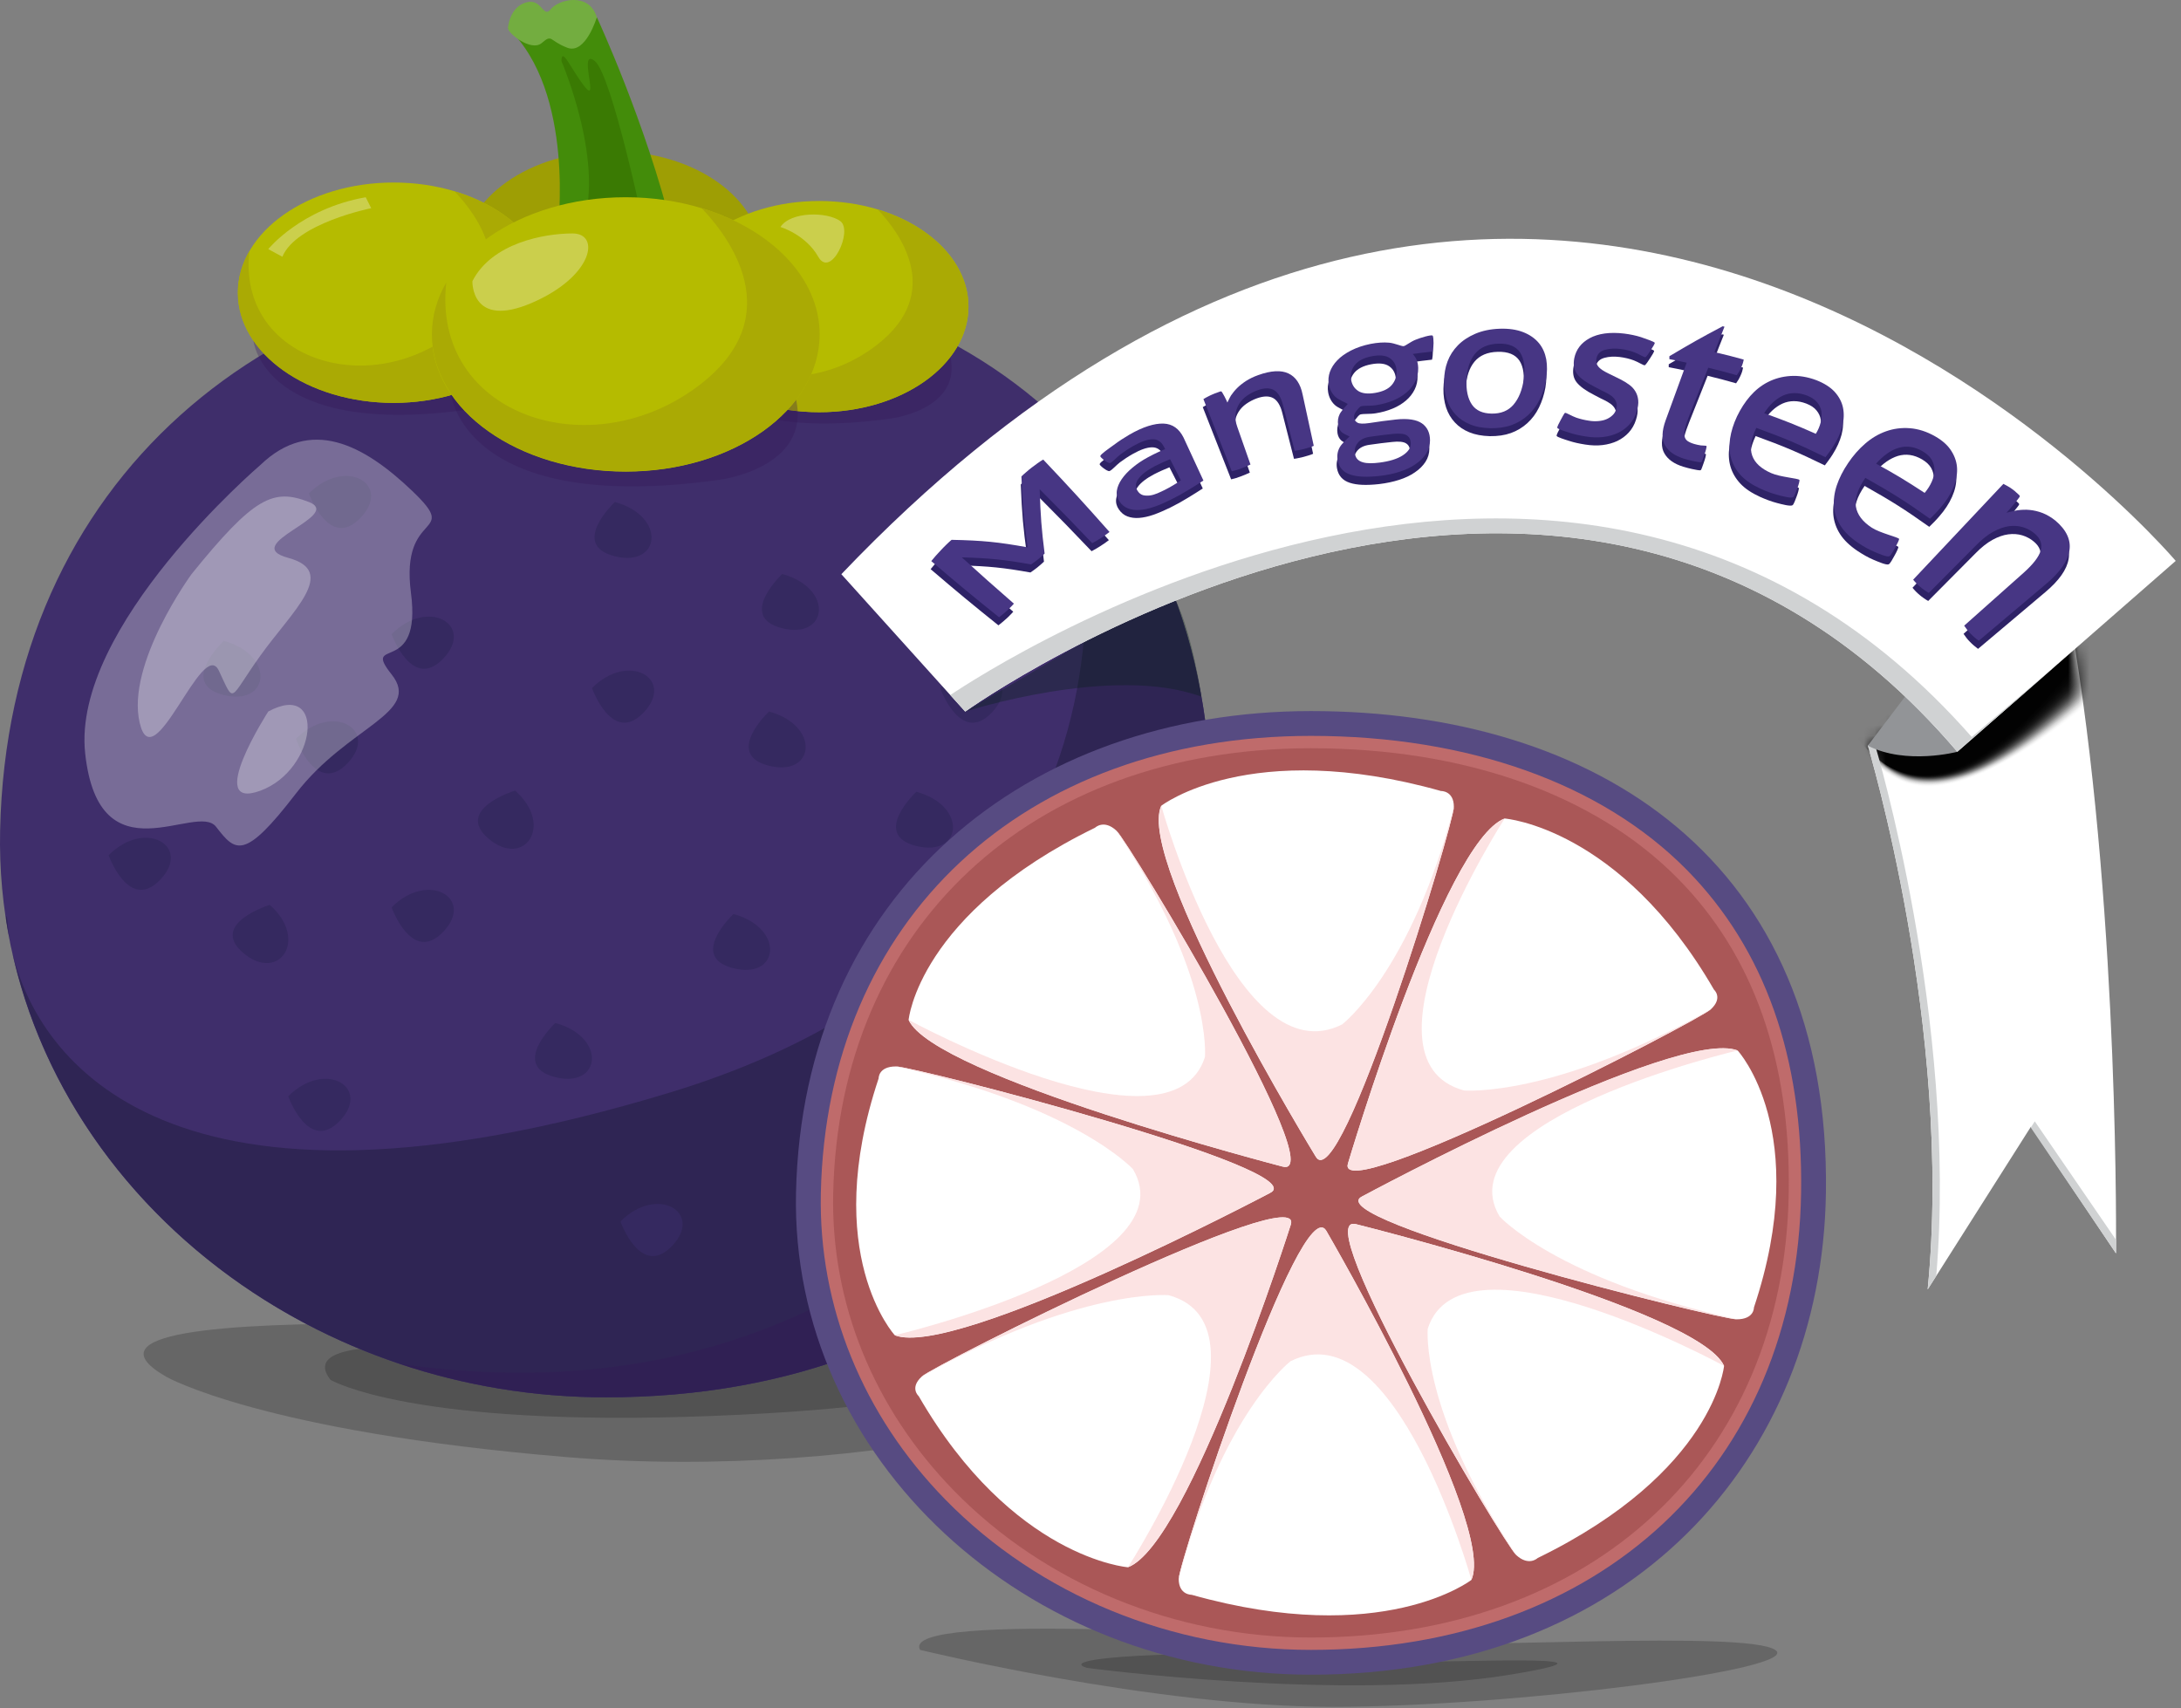 <svg width="203" height="159" viewBox="0 0 203 159" fill="none" xmlns="http://www.w3.org/2000/svg">
<rect x="0" y="0" width="203" height="159" fill="#808080" stroke="none"/>
<path opacity="0.2" d="M79.94 124.09C64.28 124.56 1.1 119.9 15.48 128.16C15.48 128.16 24.39 133.27 52.68 135.63C80.97 137.99 111.62 130.52 107.3 123.84C102.98 117.15 95.6 123.61 79.94 124.09Z" fill="black"/>
<path opacity="0.2" d="M86.05 125.49C79.16 124.1 67.98 128.12 56.97 126.9C45.97 125.68 26.89 123.48 30.76 128.44C30.76 128.44 38.2 132.91 66.37 131.8C94.55 130.69 92.94 126.89 86.05 125.49Z" fill="black"/>
<path d="M56.97 14.07C49.3 14.07 43.08 18.47 43.08 23.9C43.08 29.33 49.3 33.73 56.97 33.73C64.64 33.73 70.86 29.33 70.86 23.9C70.86 18.47 64.64 14.07 56.97 14.07Z" fill="#9E9E04"/>
<path d="M56.39 24.56C25.25 24.56 0.71 44.55 0.01 77.31C-0.61 106.44 25.25 130.07 56.39 130.07C91.42 130.07 112.33 106.45 112.77 77.31C113.31 40.87 87.52 24.56 56.39 24.56Z" fill="#3F2E6B"/>
<path d="M0.56 85.56C0.72 86.59 0.92 87.61 1.14 88.63C0.91 87.64 0.77 86.74 0.71 85.95C0.64 85.16 0.59 85.07 0.56 85.56Z" fill="#2F2554"/>
<path d="M62.38 101.69C15.6 115.93 3.56 98.58 1.17 88.75C6.48 112.38 29.45 130.07 56.39 130.07C91.42 130.07 112.33 106.45 112.77 77.31C113.02 60.71 107.79 48.3 99.1 39.69C99.51 41.03 113.33 86.18 62.38 101.69Z" fill="#2F2554"/>
<path d="M20.83 59.65C20.83 59.65 16.57 63.64 20.83 64.7C25.09 65.76 25.66 60.98 20.83 59.65Z" fill="#352960"/>
<path d="M68.27 85.08C68.27 85.08 64.01 89.07 68.27 90.13C72.53 91.2 73.09 86.41 68.27 85.08Z" fill="#352960"/>
<path d="M51.69 95.22C51.69 95.22 47.43 99.21 51.69 100.27C55.94 101.33 56.51 96.55 51.69 95.22Z" fill="#352960"/>
<path d="M71.58 66.231C71.58 66.231 67.32 70.221 71.58 71.281C75.84 72.341 76.4 67.561 71.58 66.231Z" fill="#352960"/>
<path d="M57.23 46.73C57.23 46.73 52.97 50.721 57.23 51.781C61.49 52.84 62.06 48.06 57.23 46.73Z" fill="#352960"/>
<path d="M87.94 46.73C87.94 46.73 83.68 50.721 87.94 51.781C92.2 52.84 92.77 48.06 87.94 46.73Z" fill="#352960"/>
<path d="M85.29 73.7C85.29 73.7 81.03 77.69 85.29 78.75C89.55 79.81 90.12 75.03 85.29 73.7Z" fill="#352960"/>
<path d="M72.81 53.43C72.81 53.43 68.55 57.42 72.81 58.48C77.07 59.54 77.64 54.76 72.81 53.43Z" fill="#352960"/>
<path d="M27.54 68.77C27.54 68.77 29.44 74.12 32.36 71.03C35.29 67.95 30.97 65.33 27.54 68.77Z" fill="#352960"/>
<path d="M36.45 84.46C36.45 84.46 38.35 89.81 41.27 86.72C44.2 83.64 39.88 81.02 36.45 84.46Z" fill="#352960"/>
<path d="M36.45 59.03C36.45 59.03 38.35 64.38 41.27 61.29C44.2 58.2 39.88 55.58 36.45 59.03Z" fill="#352960"/>
<path d="M55.1 64.05C55.1 64.05 57 69.4 59.92 66.31C62.84 63.23 58.53 60.61 55.1 64.05Z" fill="#352960"/>
<path d="M87.51 64.05C87.51 64.05 89.41 69.4 92.33 66.31C95.25 63.23 90.94 60.61 87.51 64.05Z" fill="#352960"/>
<path d="M57.75 113.7C57.75 113.7 59.65 119.05 62.57 115.96C65.49 112.87 61.18 110.26 57.75 113.7Z" fill="#352960"/>
<path d="M26.83 102.05C26.83 102.05 28.73 107.4 31.65 104.31C34.58 101.22 30.27 98.61 26.83 102.05Z" fill="#352960"/>
<path d="M10.11 79.61C10.11 79.61 12.01 84.96 14.93 81.87C17.86 78.79 13.54 76.17 10.11 79.61Z" fill="#352960"/>
<path d="M28.75 45.93C28.75 45.93 30.65 51.28 33.57 48.19C36.5 45.11 32.19 42.49 28.75 45.93Z" fill="#352960"/>
<path d="M47.94 73.59C47.94 73.59 42.22 75.34 45.5 78.09C48.79 80.85 51.61 76.82 47.94 73.59Z" fill="#352960"/>
<path d="M85.78 93.99C85.78 93.99 80.06 95.74 83.34 98.49C86.63 101.24 89.45 97.22 85.78 93.99Z" fill="#352960"/>
<path d="M25.11 84.231C25.11 84.231 19.39 85.99 22.67 88.731C25.96 91.49 28.77 87.46 25.11 84.231Z" fill="#352960"/>
<path opacity="0.3" d="M37.21 126.96C43.22 128.97 49.68 130.07 56.39 130.07C91.42 130.07 112.33 106.45 112.77 77.31C112.76 77.31 95.43 135.32 37.21 126.96Z" fill="#321756"/>
<path opacity="0.3" d="M38.38 45.71C33.78 41.31 28.88 38.82 24.24 43.28C24.24 43.28 6.63 58.32 7.93 70.15C9.23 81.98 18.3 74.62 20.11 76.96C21.92 79.3 22.71 80.15 27.54 73.87C32.36 67.59 39.31 66.38 36.45 62.78C33.59 59.18 39.29 63.08 38.25 55.19C37.22 47.3 42.98 50.11 38.38 45.71Z" fill="white"/>
<path opacity="0.3" d="M28.75 46.73C25.45 45.44 23.67 46.22 17.83 53.44C17.83 53.44 11.72 61.79 13 67.28C14.28 72.77 18.85 59.21 20.37 62.43C21.89 65.64 21.25 65.19 24.24 61.02C27.23 56.85 31.51 53.19 26.83 51.93C22.15 50.67 32.05 48.01 28.75 46.73Z" fill="white"/>
<path opacity="0.3" d="M23.59 31.71C23.59 31.71 24.49 40.83 43.73 38.11C43.73 38.11 50.49 37.22 49.38 32.13C48.39 27.62 23.59 31.71 23.59 31.71Z" fill="#321756"/>
<path d="M36.64 16.99C28.64 16.99 22.15 21.58 22.15 27.24C22.15 32.9 28.64 37.5 36.64 37.5C44.64 37.5 51.13 32.91 51.13 27.24C51.13 21.58 44.64 16.99 36.64 16.99Z" fill="#B5BB00"/>
<path d="M42.31 17.81C44.34 19.93 48.84 25.81 42.27 30.94C34.09 37.34 22.09 33.3 23.21 23.37C22.52 24.57 22.13 25.87 22.13 27.24C22.13 32.9 28.62 37.5 36.62 37.5C44.62 37.5 51.11 32.91 51.11 27.24C51.13 23 47.5 19.37 42.31 17.81Z" fill="#AAAA04"/>
<path opacity="0.3" d="M63.75 32.81C63.75 32.81 64.62 41.55 83.05 38.94C83.05 38.94 89.53 38.08 88.46 33.21C87.51 28.9 63.75 32.81 63.75 32.81Z" fill="#321756"/>
<path d="M76.25 18.71C68.58 18.71 62.36 23.11 62.36 28.54C62.36 33.97 68.58 38.37 76.25 38.37C83.92 38.37 90.14 33.97 90.14 28.54C90.14 23.11 83.92 18.71 76.25 18.71Z" fill="#B5BB00"/>
<path d="M81.69 19.5C83.63 21.53 87.95 27.16 81.65 32.08C73.81 38.21 62.32 34.34 63.39 24.83C62.73 25.98 62.36 27.23 62.36 28.54C62.36 33.97 68.58 38.37 76.25 38.37C83.92 38.37 90.14 33.97 90.14 28.54C90.14 24.48 86.65 20.99 81.69 19.5Z" fill="#AAAA04"/>
<path d="M47.28 2.61C53.57 8.56 51.91 21.47 51.91 21.47H62.59C60.12 11.43 55.56 1.62 55.56 1.62C51.88 4.59 47.28 2.61 47.28 2.61Z" fill="#438C0A"/>
<path d="M51.26 0.86C50.54 1.77 50.45 -0.24 48.92 0.24C47.39 0.72 47.28 2.61 47.28 2.61C47.22 3.04 49.42 4.86 50.43 4C51.43 3.14 51.08 3.78 52.79 4.44C54.51 5.11 55.55 1.61 55.55 1.61C54.83 -0.78 51.98 -0.05 51.26 0.86Z" fill="#73AD40"/>
<path d="M54.51 8.17C53.27 6.69 52.26 4.2 52.26 5.69C52.26 5.69 56.55 15.65 54.03 21.48H60C60 21.48 56.97 7 55.37 5.69C53.77 4.39 55.75 9.65 54.51 8.17Z" fill="#3A7A03"/>
<path opacity="0.3" d="M41.98 36.68C41.98 36.68 43.11 48.03 67.06 44.65C67.06 44.65 75.48 43.54 74.1 37.21C72.87 31.59 41.98 36.68 41.98 36.68Z" fill="#321756"/>
<path d="M58.23 18.36C48.26 18.36 40.18 24.08 40.18 31.13C40.18 38.18 48.26 43.9 58.23 43.9C68.19 43.9 76.27 38.18 76.27 31.13C76.27 24.08 68.2 18.36 58.23 18.36Z" fill="#B5BB00"/>
<path d="M65.3 19.37C67.83 22.01 73.43 29.33 65.26 35.72C55.08 43.68 40.14 38.66 41.54 26.29C40.68 27.78 40.2 29.41 40.2 31.11C40.2 38.16 48.28 43.88 58.25 43.88C68.21 43.88 76.29 38.16 76.29 31.11C76.28 25.85 71.75 21.32 65.3 19.37Z" fill="#AAAA04"/>
<path opacity="0.3" d="M53.29 21.73C50.68 21.73 45.8 22.6 43.97 26.17C43.97 26.17 43.8 30.65 49.51 28.19C55.21 25.73 55.91 21.73 53.29 21.73Z" fill="white"/>
<path opacity="0.3" d="M24.97 23.19L26.28 23.9C27.59 20.77 34.55 19.38 34.55 19.38L34.04 18.36C27.99 19.43 24.97 23.19 24.97 23.19Z" fill="white"/>
<path opacity="0.3" d="M72.64 21.13C72.64 21.13 74.98 21.82 76.16 23.9C77.34 25.98 79.43 21.45 78.21 20.58C77 19.7 73.6 19.67 72.64 21.13Z" fill="white"/>
<path opacity="0.3" d="M24.97 66.23C24.97 66.23 18.97 75.54 24.24 73.6C29.52 71.65 30.37 63.31 24.97 66.23Z" fill="white"/>
<path opacity="0.2" d="M128.05 152.95C119.6 152.43 83.55 149.87 85.64 153.58C85.64 153.58 107.35 158.88 124.02 158.88C140.69 158.88 168.02 155.4 165.23 153.58C162.44 151.76 136.49 153.47 128.05 152.95Z" fill="black"/>
<path opacity="0.2" d="M121.03 154.46C115.92 153.48 97.39 154.08 101.15 155.25C101.15 155.25 125.03 158.44 140.54 155.89C156.05 153.34 126.13 155.43 121.03 154.46Z" fill="black"/>
<path d="M122.02 66.19C95.55 66.19 74.69 83.19 74.09 111.04C73.56 135.81 95.55 155.89 122.02 155.89C151.8 155.89 169.58 135.81 169.95 111.04C170.41 80.05 148.49 66.19 122.02 66.19Z" fill="#574B82"/>
<path d="M122.02 68.5C95.27 68.5 76.94 85.62 76.4 111.09C76.18 121.61 80.3 131.73 88 139.6C96.7 148.49 109.1 153.58 122.02 153.58C148.93 153.58 167.26 136.47 167.64 111C167.83 98.43 164.25 88.34 157.02 80.99C149.08 72.93 136.65 68.5 122.02 68.5Z" fill="#BF6B6B"/>
<path d="M122.02 69.65C95.95 69.65 78.08 86.31 77.55 111.11C77.33 121.31 81.34 131.14 88.82 138.79C97.3 147.46 109.4 152.43 122.02 152.43C148.25 152.43 166.12 135.78 166.49 110.99C166.67 98.74 163.21 88.92 156.2 81.81C148.48 73.96 136.34 69.65 122.02 69.65Z" fill="#AA5757"/>
<path d="M134.12 73.63C116.31 68.62 108.08 75.01 108.08 75.01C105.7 80.22 122.46 107.66 122.46 107.66C124.79 111.65 135.32 76.61 135.32 75.1C135.32 73.59 134.12 73.63 134.12 73.63Z" fill="white"/>
<path d="M124.92 95.36C115.11 100.28 108.09 75.01 108.09 75.01C105.71 80.22 122.47 107.66 122.47 107.66C124.8 111.65 135.33 76.61 135.33 75.1C131.32 90.46 124.92 95.36 124.92 95.36Z" fill="#FCE3E3"/>
<path d="M159.53 92.12C150.79 77.01 140.05 76.19 140.05 76.19C134.35 78.33 125.47 108.28 125.47 108.28C124.05 112.61 158.08 95.02 159.24 93.95C160.4 92.88 159.53 92.12 159.53 92.12Z" fill="white"/>
<path d="M136.28 101.51C125.56 98.62 140.05 76.19 140.05 76.19C134.35 78.33 125.47 108.28 125.47 108.28C124.05 112.61 158.08 95.02 159.24 93.95C144.59 102.21 136.28 101.51 136.28 101.51Z" fill="#FCE3E3"/>
<path d="M126.79 111.37C122.45 113.51 159.99 122.81 161.64 122.81C163.29 122.81 163.25 121.71 163.25 121.71C168.71 105.35 161.74 97.79 161.74 97.79C156.07 95.6 126.79 111.37 126.79 111.37Z" fill="white"/>
<path d="M161.74 97.78C156.07 95.59 126.79 111.36 126.79 111.36C122.45 113.5 159.99 122.8 161.64 122.8C144.92 119.12 139.58 113.24 139.58 113.24C134.23 104.24 161.74 97.78 161.74 97.78Z" fill="#FCE3E3"/>
<path d="M126.24 113.96C121.52 112.65 139.96 143.69 141.13 144.76C142.3 145.83 143.12 145.03 143.12 145.03C159.57 137.01 160.47 127.14 160.47 127.14C158.13 121.91 126.24 113.96 126.24 113.96Z" fill="white"/>
<path d="M160.46 127.14C158.13 121.91 126.24 113.96 126.24 113.96C121.52 112.65 139.96 143.69 141.13 144.76C132.14 131.3 132.89 123.68 132.89 123.68C136.04 113.84 160.46 127.14 160.46 127.14Z" fill="#FCE3E3"/>
<path d="M109.71 146.97C109.71 148.48 110.91 148.45 110.91 148.45C128.72 153.46 136.95 147.07 136.95 147.07C139.33 141.86 123.45 114.58 123.45 114.58C121.11 110.6 109.71 145.46 109.71 146.97Z" fill="white"/>
<path d="M109.71 146.97C113.71 131.62 120.12 126.71 120.12 126.71C129.93 121.79 136.95 147.06 136.95 147.06C139.33 141.85 123.45 114.57 123.45 114.57C121.11 110.6 109.71 145.46 109.71 146.97Z" fill="#FCE3E3"/>
<path d="M85.8 128.13C84.63 129.2 85.51 129.96 85.51 129.96C94.25 145.07 104.99 145.89 104.99 145.89C110.69 143.75 120.14 114.01 120.14 114.01C121.56 109.68 86.96 127.06 85.8 128.13Z" fill="white"/>
<path d="M85.8 128.13C100.45 119.87 108.76 120.56 108.76 120.56C119.48 123.45 104.99 145.88 104.99 145.88C110.69 143.74 120.14 114 120.14 114C121.56 109.68 86.96 127.06 85.8 128.13Z" fill="#FCE3E3"/>
<path d="M83.39 99.27C81.74 99.27 81.78 100.38 81.78 100.38C76.32 116.74 83.29 124.3 83.29 124.3C88.96 126.49 118.21 111.05 118.21 111.05C122.55 108.9 85.04 99.27 83.39 99.27Z" fill="white"/>
<path d="M83.39 99.27C100.11 102.95 105.45 108.83 105.45 108.83C110.8 117.84 83.29 124.29 83.29 124.29C88.96 126.48 118.21 111.04 118.21 111.04C122.55 108.9 85.04 99.27 83.39 99.27Z" fill="#FCE3E3"/>
<path d="M101.92 77.05C85.47 85.07 84.57 94.94 84.57 94.94C86.9 100.17 119.37 108.59 119.37 108.59C124.09 109.9 105.06 78.38 103.9 77.31C102.74 76.24 101.92 77.05 101.92 77.05Z" fill="white"/>
<path d="M112.15 98.4C109 108.24 84.58 94.94 84.58 94.94C86.91 100.17 119.38 108.59 119.38 108.59C124.1 109.9 105.07 78.38 103.91 77.31C112.9 90.77 112.15 98.4 112.15 98.4Z" fill="#FCE3E3"/>
<path opacity="0.3" d="M89.84 66.24C89.84 66.24 103.56 61.8 111.82 64.85C111.82 64.85 110.94 58.4 108.99 54.98L89.84 66.24Z" fill="#031E10"/>
<path d="M190.51 57.01L173.85 69.41C173.85 69.41 181.82 95.82 179.42 120.03L189.03 104.88L196.95 116.67C196.95 116.67 197.28 86.13 193.15 60.39L190.51 57.01Z" fill="white"/>
<mask id="mask0_174_8866" style="mask-type:luminance" maskUnits="userSpaceOnUse" x="173" y="57" width="24" height="64">
<path d="M173.85 69.41C173.85 69.41 181.82 95.82 179.42 120.03L189.03 104.88L196.95 116.67C196.95 116.67 197.28 86.13 193.15 60.39L190.5 57.01L173.85 69.41Z" fill="white"/>
</mask>
<g mask="url(#mask0_174_8866)">
<path opacity="0.01" d="M176.45 72.47C178.52 73.63 181.16 73.33 183.99 72.19C186.2 71.3 188.53 69.89 190.79 68.26C195.9 64.59 200.69 59.82 203.03 57.34C198.26 54.34 193.09 50.75 191.62 48.4C191.56 48.36 186.22 53.86 186.2 53.83L182.08 58.14L177.24 63.2L172.55 68.1C172.56 68.1 172.87 70.52 176.45 72.47Z" fill="black"/>
<path opacity="0.01" d="M176.37 72.38C178.44 73.58 181.08 73.31 183.91 72.18C186.13 71.3 188.46 69.89 190.72 68.25C195.78 64.61 200.51 59.88 202.84 57.4C198.21 54.41 193.17 50.84 191.75 48.5C191.64 48.42 186.35 53.77 186.31 53.71L182.19 58.02L177.34 63.09L172.65 68C172.65 68.01 172.86 70.48 176.37 72.38Z" fill="black"/>
<path opacity="0.012" d="M176.29 72.3C178.36 73.54 181 73.29 183.82 72.18C186.04 71.31 188.38 69.89 190.65 68.25C195.64 64.63 200.33 59.96 202.65 57.48C198.15 54.49 193.25 50.94 191.88 48.62C191.71 48.5 186.48 53.7 186.43 53.61L182.3 57.93L177.44 63L172.74 67.91C172.74 67.91 172.86 70.43 176.29 72.3Z" fill="black"/>
<path opacity="0.016" d="M176.21 72.21C178.29 73.49 180.92 73.26 183.73 72.18C185.96 71.32 188.3 69.9 190.57 68.24C195.5 64.65 200.14 60.02 202.45 57.541C198.09 54.55 193.32 51.02 192 48.721C191.77 48.56 186.6 53.611 186.53 53.501L182.39 57.821L177.53 62.901L172.82 67.82C172.83 67.82 172.85 70.38 176.21 72.21Z" fill="black"/>
<path opacity="0.02" d="M176.13 72.13C178.21 73.45 180.84 73.25 183.65 72.18C185.88 71.33 188.23 69.91 190.5 68.24C195.37 64.68 199.96 60.1 202.25 57.62C198.02 54.64 193.39 51.12 192.11 48.83C191.83 48.63 186.71 53.53 186.62 53.39L182.48 57.72L177.62 62.8L172.91 67.73C172.91 67.73 172.84 70.34 176.13 72.13Z" fill="black"/>
<path opacity="0.024" d="M176.05 72.04C178.13 73.4 180.75 73.22 183.56 72.17C185.8 71.33 188.15 69.9 190.43 68.23C195.24 64.7 199.78 60.16 202.06 57.69C197.97 54.71 193.47 51.22 192.24 48.94C191.9 48.7 186.85 53.45 186.73 53.28L182.58 57.61L177.71 62.7L173 67.64C173 67.64 172.83 70.29 176.05 72.04Z" fill="black"/>
<path opacity="0.028" d="M175.97 71.96C178.06 73.361 180.67 73.21 183.47 72.18C185.71 71.35 188.06 69.921 190.35 68.231C195.1 64.731 199.59 60.24 201.86 57.761C197.9 54.791 193.54 51.31 192.36 49.05C191.96 48.781 186.97 53.38 186.84 53.17L182.69 57.511L177.82 62.6L173.09 67.54C173.09 67.55 172.82 70.24 175.97 71.96Z" fill="black"/>
<path opacity="0.031" d="M175.89 71.87C177.98 73.31 180.59 73.18 183.39 72.17C185.64 71.36 187.99 69.92 190.28 68.22C194.97 64.75 199.41 60.3 201.67 57.83C197.85 54.86 193.62 51.4 192.49 49.15C192.04 48.84 187.1 53.29 186.95 53.06L182.79 57.41L177.91 62.51L173.18 67.46C173.18 67.45 172.82 70.2 175.89 71.87Z" fill="black"/>
<path opacity="0.035" d="M175.81 71.781C177.9 73.26 180.51 73.16 183.3 72.171C185.56 71.371 187.91 69.921 190.21 68.221C194.84 64.781 199.23 60.38 201.48 57.901C197.79 54.941 193.7 51.501 192.62 49.261C192.11 48.91 187.23 53.211 187.06 52.95L182.9 57.3L178.01 62.41L173.27 67.371C173.27 67.361 172.81 70.15 175.81 71.781Z" fill="black"/>
<path opacity="0.039" d="M175.73 71.7C177.82 73.22 180.43 73.14 183.21 72.17C185.47 71.38 187.83 69.93 190.13 68.21C194.71 64.79 199.03 60.45 201.27 57.97C197.72 55.01 193.76 51.59 192.73 49.37C192.16 48.98 187.34 53.13 187.16 52.84L182.99 57.2L178.1 62.31L173.35 67.27C173.35 67.27 172.8 70.1 175.73 71.7Z" fill="black"/>
<path opacity="0.043" d="M175.66 71.61C177.76 73.17 180.36 73.12 183.14 72.16C185.41 71.38 187.77 69.92 190.07 68.2C194.59 64.81 198.86 60.51 201.09 58.03C197.67 55.07 193.85 51.67 192.86 49.47C192.24 49.04 187.47 53.04 187.27 52.72L183.09 57.08L178.19 62.2L173.43 67.17C173.44 67.18 172.79 70.06 175.66 71.61Z" fill="black"/>
<path opacity="0.047" d="M175.58 71.53C177.68 73.13 180.28 73.1 183.05 72.17C185.32 71.4 187.69 69.94 190 68.21C194.46 64.85 198.68 60.6 200.9 58.12C197.62 55.17 193.93 51.78 192.99 49.59C192.31 49.12 187.6 52.97 187.38 52.63L183.2 57L178.3 62.12L173.54 67.1C173.53 67.09 172.78 70.01 175.58 71.53Z" fill="black"/>
<path opacity="0.051" d="M175.5 71.44C177.6 73.07 180.2 73.08 182.96 72.16C185.24 71.4 187.61 69.94 189.92 68.19C194.32 64.86 198.49 60.65 200.7 58.17C197.55 55.22 194 51.86 193.11 49.68C192.37 49.17 187.73 52.88 187.48 52.5L183.29 56.88L178.38 62.01L173.61 67C173.62 66.99 172.78 69.96 175.5 71.44Z" fill="black"/>
<path opacity="0.055" d="M175.42 71.36C177.53 73.03 180.12 73.07 182.88 72.16C185.17 71.41 187.54 69.94 189.85 68.19C194.19 64.89 198.31 60.73 200.51 58.25C197.5 55.31 194.08 51.96 193.24 49.8C192.45 49.25 187.86 52.81 187.6 52.4L183.41 56.78L178.5 61.91L173.72 66.9C173.71 66.9 172.77 69.92 175.42 71.36Z" fill="black"/>
<path opacity="0.059" d="M175.34 71.27C177.45 72.98 180.04 73.04 182.79 72.16C185.08 71.42 187.46 69.95 189.78 68.18C194.06 64.91 198.13 60.79 200.31 58.31C197.43 55.37 194.15 52.04 193.36 49.89C192.51 49.3 187.98 52.71 187.7 52.27L183.5 56.66L178.58 61.8L173.8 66.8C173.79 66.81 172.76 69.87 175.34 71.27Z" fill="black"/>
<path opacity="0.063" d="M175.26 71.19C177.37 72.94 179.96 73.02 182.7 72.16C185 71.44 187.38 69.96 189.7 68.18C193.92 64.94 197.94 60.87 200.11 58.39C197.37 55.46 194.23 52.15 193.48 50.01C192.57 49.38 188.1 52.64 187.8 52.18L183.6 56.57L178.68 61.72L173.89 66.73C173.88 66.72 172.75 69.82 175.26 71.19Z" fill="black"/>
<path opacity="0.067" d="M175.18 71.1C177.3 72.89 179.88 73 182.61 72.15C184.91 71.44 187.3 69.96 189.62 68.17C193.79 64.96 197.75 60.93 199.91 58.45C197.31 55.52 194.3 52.23 193.59 50.11C192.63 49.44 188.21 52.55 187.89 52.06L183.68 56.46L178.75 61.61L173.95 66.62C173.97 66.63 172.74 69.78 175.18 71.1Z" fill="black"/>
<path opacity="0.071" d="M175.1 71.02C177.22 72.85 179.8 72.99 182.53 72.16C184.84 71.46 187.23 69.97 189.56 68.17C193.67 65 197.58 61.01 199.73 58.53C197.26 55.6 194.39 52.33 193.73 50.23C192.71 49.52 188.35 52.48 188.02 51.96L183.81 56.37L178.87 61.53L174.07 66.55C174.06 66.53 172.74 69.73 175.1 71.02Z" fill="black"/>
<path opacity="0.074" d="M175.02 70.93C177.14 72.8 179.72 72.96 182.44 72.15C184.76 71.46 187.15 69.97 189.48 68.16C193.53 65.02 197.39 61.07 199.53 58.59C197.2 55.67 194.46 52.42 193.85 50.33C192.77 49.58 188.47 52.39 188.12 51.84L183.9 56.25L178.96 61.41L174.15 66.44C174.15 66.44 172.73 69.68 175.02 70.93Z" fill="black"/>
<path opacity="0.078" d="M174.94 70.84C177.06 72.75 179.63 72.94 182.35 72.14C184.67 71.46 187.07 69.97 189.4 68.15C193.39 65.04 197.2 61.14 199.32 58.66C197.12 55.74 194.52 52.51 193.96 50.43C192.83 49.64 188.58 52.31 188.21 51.73L184 56.15L179.05 61.32L174.23 66.36C174.23 66.35 172.72 69.64 174.94 70.84Z" fill="black"/>
<path opacity="0.082" d="M174.86 70.76C176.99 72.71 179.55 72.92 182.27 72.15C184.6 71.48 187 69.98 189.34 68.15C193.27 65.07 197.03 61.21 199.14 58.73C197.08 55.82 194.61 52.6 194.1 50.54C192.91 49.72 188.73 52.23 188.34 51.62L184.11 56.04L179.16 61.22L174.34 66.26C174.32 66.26 172.71 69.59 174.86 70.76Z" fill="black"/>
<path opacity="0.086" d="M174.78 70.671C176.91 72.66 179.47 72.9 182.18 72.141C184.51 71.481 186.92 69.981 189.26 68.141C193.14 65.091 196.83 61.281 198.94 58.8C197.01 55.891 194.68 52.691 194.22 50.651C192.97 49.791 188.85 52.151 188.44 51.511L184.2 55.941L179.24 61.12L174.41 66.171C174.41 66.171 172.7 69.54 174.78 70.671Z" fill="black"/>
<path opacity="0.09" d="M174.7 70.59C176.83 72.62 179.39 72.89 182.09 72.14C184.43 71.5 186.84 69.99 189.18 68.14C193 65.12 196.64 61.36 198.74 58.87C196.95 55.97 194.75 52.79 194.33 50.75C193.02 49.85 188.96 52.06 188.53 51.39L184.29 55.82L179.33 61.01L174.49 66.07C174.5 66.07 172.7 69.5 174.7 70.59Z" fill="black"/>
<path opacity="0.094" d="M174.62 70.5C176.76 72.57 179.31 72.86 182.01 72.14C184.36 71.51 186.77 70 189.12 68.13C192.88 65.14 196.47 61.42 198.56 58.94C196.9 56.04 194.84 52.88 194.47 50.86C193.11 49.92 189.1 51.98 188.65 51.28L184.4 55.72L179.43 60.91L174.59 65.97C174.59 65.98 172.69 69.45 174.62 70.5Z" fill="black"/>
<path opacity="0.098" d="M174.54 70.42C176.68 72.53 179.23 72.85 181.92 72.14C184.27 71.52 186.69 70 189.04 68.13C192.74 65.18 196.28 61.5 198.35 59.01C196.83 56.11 194.9 52.97 194.58 50.97C193.16 49.99 189.21 51.9 188.75 51.18L184.5 55.63L179.53 60.83L174.68 65.9C174.67 65.89 172.68 69.4 174.54 70.42Z" fill="black"/>
<path opacity="0.102" d="M174.46 70.33C176.6 72.47 179.15 72.83 181.83 72.13C184.19 71.52 186.61 70 188.96 68.12C192.61 65.2 196.09 61.56 198.15 59.08C196.76 56.19 194.97 53.07 194.7 51.08C193.22 50.06 189.33 51.82 188.85 51.07L184.59 55.52L179.61 60.73L174.75 65.81C174.76 65.8 172.67 69.36 174.46 70.33Z" fill="black"/>
<path opacity="0.106" d="M174.38 70.24C176.53 72.42 179.07 72.8 181.75 72.13C184.11 71.53 186.54 70.01 188.9 68.11C192.49 65.22 195.92 61.63 197.97 59.14C196.72 56.25 195.06 53.15 194.84 51.17C193.31 50.11 189.47 51.73 188.97 50.94L184.71 55.4L179.72 60.61L174.86 65.7C174.85 65.71 172.66 69.31 174.38 70.24Z" fill="black"/>
<path opacity="0.11" d="M174.3 70.16C176.45 72.38 178.99 72.79 181.66 72.13C184.03 71.55 186.46 70.01 188.82 68.11C192.35 65.25 195.73 61.7 197.77 59.22C196.65 56.34 195.13 53.25 194.96 51.29C193.37 50.19 189.6 51.66 189.08 50.84L184.81 55.3L179.82 60.52L174.95 65.61C174.94 65.62 172.66 69.26 174.3 70.16Z" fill="black"/>
<path opacity="0.114" d="M174.22 70.07C176.37 72.33 178.91 72.76 181.57 72.12C183.95 71.55 186.38 70.01 188.74 68.1C192.22 65.28 195.54 61.77 197.57 59.29C196.59 56.41 195.2 53.35 195.07 51.4C193.42 50.26 189.71 51.58 189.17 50.74L184.89 55.21L179.89 60.43L175.01 65.53C175.03 65.52 172.65 69.22 174.22 70.07Z" fill="black"/>
<path opacity="0.118" d="M174.14 69.99C176.29 72.29 178.83 72.75 181.49 72.13C183.87 71.57 186.31 70.03 188.67 68.1C192.09 65.31 195.36 61.84 197.37 59.36C196.52 56.48 195.27 53.44 195.19 51.51C193.49 50.33 189.83 51.5 189.27 50.63L185 55.1L180 60.33L175.12 65.44C175.11 65.43 172.64 69.17 174.14 69.99Z" fill="black"/>
<path opacity="0.122" d="M174.06 69.9C176.22 72.24 178.75 72.731 181.4 72.121C183.79 71.57 186.23 70.031 188.6 68.091C191.96 65.331 195.18 61.91 197.18 59.42C196.47 56.55 195.35 53.52 195.32 51.6C193.56 50.38 189.96 51.401 189.38 50.501L185.09 54.98L180.08 60.211L175.19 65.32C175.2 65.341 172.63 69.121 174.06 69.9Z" fill="black"/>
<path opacity="0.126" d="M173.98 69.82C176.14 72.2 178.67 72.71 181.31 72.12C183.7 71.59 186.15 70.04 188.52 68.08C191.83 65.35 194.99 61.97 196.98 59.49C196.4 56.62 195.42 53.61 195.44 51.71C193.62 50.45 190.08 51.32 189.49 50.39L185.2 54.88L180.19 60.12L175.29 65.24C175.29 65.25 172.62 69.08 173.98 69.82Z" fill="black"/>
<path opacity="0.129" d="M173.91 69.73C176.07 72.15 178.6 72.69 181.24 72.12C183.64 71.6 186.09 70.04 188.46 68.08C191.71 65.39 194.82 62.05 196.8 59.57C196.36 56.71 195.51 53.72 195.58 51.83C193.71 50.54 190.22 51.25 189.61 50.3L185.31 54.79L180.29 60.04L175.38 65.17C175.38 65.16 172.62 69.03 173.91 69.73Z" fill="black"/>
<path opacity="0.133" d="M173.83 69.65C176 72.11 178.52 72.68 181.15 72.12C183.56 71.61 186.01 70.05 188.39 68.08C191.58 65.42 194.64 62.13 196.61 59.64C196.3 56.78 195.59 53.81 195.71 51.93C193.78 50.6 190.35 51.17 189.72 50.18L185.42 54.68L180.4 59.93L175.49 65.06C175.47 65.06 172.61 68.98 173.83 69.65Z" fill="black"/>
<path opacity="0.137" d="M173.75 69.56C175.92 72.06 178.44 72.66 181.06 72.12C183.47 71.62 185.94 70.06 188.31 68.07C191.45 65.44 194.44 62.19 196.4 59.71C196.23 56.86 195.65 53.9 195.81 52.04C193.82 50.67 190.46 51.09 189.8 50.07L185.49 54.57L180.46 59.83L175.54 64.97C175.55 64.97 172.6 68.94 173.75 69.56Z" fill="black"/>
<path opacity="0.141" d="M173.67 69.47C175.84 72.01 178.36 72.63 180.98 72.11C183.4 71.63 185.87 70.06 188.24 68.06C191.32 65.47 194.26 62.26 196.21 59.77C196.18 56.92 195.73 53.99 195.94 52.14C193.9 50.73 190.59 51 189.92 49.95L185.61 54.46L180.57 59.72L175.64 64.87C175.64 64.88 172.59 68.89 173.67 69.47Z" fill="black"/>
<path opacity="0.145" d="M173.59 69.39C175.77 71.97 178.28 72.62 180.89 72.11C183.32 71.64 185.79 70.07 188.17 68.06C191.19 65.5 194.08 62.33 196.02 59.85C196.12 57 195.81 54.09 196.07 52.26C193.97 50.81 190.72 50.93 190.03 49.86L185.71 54.38L180.67 59.65L175.74 64.81C175.73 64.79 172.59 68.84 173.59 69.39Z" fill="black"/>
<path opacity="0.149" d="M173.51 69.3C175.69 71.921 178.2 72.6 180.8 72.111C183.23 71.65 185.71 70.081 188.09 68.05C191.06 65.52 193.89 62.401 195.82 59.91C196.06 57.071 195.88 54.17 196.19 52.35C194.03 50.861 190.84 50.831 190.13 49.73L185.8 54.251L180.75 59.52L175.81 64.68C175.82 64.701 172.58 68.8 173.51 69.3Z" fill="black"/>
<path opacity="0.153" d="M173.43 69.22C175.61 71.88 178.12 72.58 180.71 72.11C183.15 71.66 185.63 70.09 188.01 68.05C190.92 65.56 193.7 62.47 195.62 59.99C195.99 57.15 195.95 54.28 196.31 52.47C194.1 50.94 190.96 50.76 190.24 49.63L185.91 54.16L180.86 59.44L175.91 64.61C175.91 64.6 172.57 68.75 173.43 69.22Z" fill="black"/>
<path opacity="0.157" d="M173.35 69.13C175.53 71.83 178.04 72.56 180.63 72.1C183.08 71.67 185.56 70.09 187.95 68.04C190.81 65.58 193.53 62.54 195.43 60.05C195.94 57.22 196.04 54.36 196.44 52.57C194.17 51 191.09 50.67 190.35 49.51L186 54.05L180.94 59.34L175.99 64.52C175.99 64.51 172.56 68.7 173.35 69.13Z" fill="black"/>
<path opacity="0.161" d="M173.27 69.05C175.46 71.79 177.96 72.55 180.54 72.11C182.99 71.69 185.48 70.11 187.87 68.04C190.67 65.62 193.34 62.61 195.23 60.13C195.87 57.3 196.11 54.46 196.55 52.69C194.22 51.08 191.2 50.6 190.44 49.42L186.1 53.96L181.04 59.25L176.08 64.43C176.08 64.42 172.55 68.66 173.27 69.05Z" fill="black"/>
<path opacity="0.165" d="M173.19 68.96C175.38 71.731 177.88 72.52 180.45 72.1C182.91 71.691 185.41 70.111 187.79 68.031C190.54 65.641 193.15 62.681 195.03 60.191C195.81 57.361 196.18 54.541 196.67 52.781C194.29 51.13 191.33 50.511 190.54 49.291L186.19 53.831L181.12 59.13L176.15 64.32C176.17 64.331 172.55 68.611 173.19 68.96Z" fill="black"/>
<path opacity="0.169" d="M173.11 68.88C175.3 71.69 177.8 72.51 180.37 72.1C182.83 71.71 185.34 70.11 187.73 68.03C190.42 65.68 192.98 62.75 194.85 60.27C195.76 57.45 196.27 54.65 196.81 52.9C194.37 51.21 191.47 50.44 190.67 49.19L186.32 53.74L181.25 59.04L176.28 64.24C176.26 64.24 172.54 68.56 173.11 68.88Z" fill="black"/>
<path opacity="0.172" d="M173.03 68.79C175.23 71.64 177.72 72.49 180.28 72.1C182.75 71.72 185.26 70.12 187.65 68.02C190.29 65.7 192.79 62.82 194.64 60.33C195.69 57.51 196.33 54.73 196.92 53C194.42 51.27 191.58 50.35 190.76 49.07L186.4 53.63L181.32 58.94L176.34 64.15C176.35 64.14 172.53 68.52 173.03 68.79Z" fill="black"/>
<path opacity="0.176" d="M172.95 68.7C175.15 71.59 177.64 72.47 180.19 72.09C182.67 71.72 185.18 70.121 187.57 68.01C190.15 65.721 192.6 62.891 194.44 60.401C195.62 57.59 196.4 54.82 197.04 53.1C194.49 51.33 191.7 50.26 190.86 48.96L186.5 53.52L181.41 58.84L176.42 64.05C176.43 64.05 172.52 68.47 172.95 68.7Z" fill="black"/>
<path opacity="0.18" d="M172.87 68.62C175.07 71.55 177.56 72.46 180.11 72.09C182.59 71.74 185.12 70.13 187.51 68.01C190.04 65.76 192.43 62.96 194.26 60.47C195.58 57.66 196.49 54.92 197.18 53.21C194.57 51.4 191.84 50.18 190.99 48.85L186.62 53.42L181.53 58.74L176.54 63.96C176.52 63.96 172.51 68.42 172.87 68.62Z" fill="black"/>
<path opacity="0.184" d="M172.79 68.53C174.99 71.5 177.48 72.43 180.02 72.09C182.51 71.75 185.04 70.14 187.43 68C189.9 65.78 192.23 63.03 194.06 60.54C195.51 57.74 196.56 55.01 197.29 53.32C194.62 51.48 191.95 50.11 191.08 48.74L186.7 53.31L181.6 58.64L176.6 63.87C176.61 63.87 172.5 68.38 172.79 68.53Z" fill="black"/>
<path opacity="0.188" d="M172.71 68.45C174.92 71.46 177.4 72.42 179.93 72.09C182.43 71.76 184.96 70.16 187.35 68C189.77 65.82 192.04 63.1 193.86 60.61C195.45 57.81 196.63 55.1 197.41 53.43C194.69 51.55 192.07 50.03 191.18 48.63L186.8 53.21L181.7 58.54L176.69 63.78C176.7 63.78 172.5 68.33 172.71 68.45Z" fill="black"/>
<path opacity="0.192" d="M172.63 68.361C174.84 71.41 177.32 72.4 179.85 72.081C182.35 71.77 184.9 70.16 187.29 67.99C189.65 65.841 191.87 63.17 193.67 60.681C195.39 57.88 196.71 55.191 197.54 53.531C194.76 51.611 192.21 49.941 191.29 48.52L186.9 53.1L181.79 58.441L176.78 63.681C176.79 63.681 172.49 68.281 172.63 68.361Z" fill="black"/>
<path opacity="0.196" d="M172.55 68.28C174.76 71.37 177.24 72.39 179.76 72.09C182.27 71.79 184.82 70.18 187.21 67.99C189.52 65.88 191.68 63.24 193.47 60.75C195.33 57.96 196.78 55.29 197.66 53.64C194.82 51.68 192.33 49.86 191.4 48.41L187.01 53L181.9 58.34L176.88 63.59C176.87 63.59 172.48 68.24 172.55 68.28Z" fill="black"/>
<path opacity="0.2" d="M191.51 48.3L181.99 58.25L172.47 68.2C174.69 71.33 177.16 72.38 179.67 72.09C182.18 71.81 184.74 70.19 187.13 67.99C191.91 63.59 196.02 56.85 197.78 53.76C194.89 51.75 192.45 49.78 191.51 48.3Z" fill="black"/>
</g>
<path d="M173.85 69.41C173.85 69.41 181.82 95.82 179.42 120.03L180.22 118.77C182.23 94.91 174.54 69.41 174.54 69.41L190.76 57.34L190.51 57.01L173.85 69.41Z" fill="#D0D2D3"/>
<path d="M189.02 104.96L196.95 116.67C196.95 116.67 196.96 116.23 196.97 115.44L189.39 104.38L189.02 104.96Z" fill="#D0D2D3"/>
<path d="M177.32 64.84L173.85 69.41C177.42 71.24 182.18 69.98 182.18 69.98C181.82 68.08 177.32 64.84 177.32 64.84Z" fill="#929497"/>
<path d="M78.31 53.45L89.84 66.24C89.84 66.24 145.14 26.51 182.18 69.98L202.51 52.21C202.51 52.21 144.6 -16.07 78.31 53.45Z" fill="white"/>
<path d="M88.45 64.7L89.84 66.24C89.84 66.24 145.14 26.51 182.18 69.98L191.34 61.97L183.52 68.6C146.69 26.71 92.36 62.07 88.45 64.7Z" fill="#D0D2D3"/>
<path d="M96.5 43.88C96.3 44.02 96.12 44.16 95.96 44.28C95.79 44.41 95.61 44.56 95.44 44.71C95.26 44.86 95.12 44.99 95.01 45.1C95.12 47.87 95.24 49.19 95.59 51.7C92.82 51.2 91.4 51.06 88.51 51C88.38 51.12 88.21 51.26 88.03 51.44C87.84 51.62 87.67 51.8 87.52 51.96C87.37 52.12 87.21 52.29 87.04 52.48C86.88 52.67 86.74 52.83 86.62 52.98C89.12 55.12 90.39 56.17 92.93 58.21C93.05 58.12 93.17 58.02 93.29 57.92C93.41 57.82 93.54 57.71 93.67 57.59C93.78 57.49 93.89 57.39 94 57.27C94.11 57.16 94.22 57.05 94.31 56.94C92.36 55.24 91.39 54.38 89.46 52.63C92.09 52.71 93.38 52.84 95.91 53.29C96.13 53.14 96.34 52.99 96.54 52.83C96.76 52.65 96.97 52.47 97.17 52.28C96.88 50 96.79 48.8 96.71 46.29C98.68 48.27 99.66 49.27 101.6 51.31C101.73 51.24 101.86 51.17 102 51.09C102.14 51.01 102.28 50.92 102.42 50.83C102.56 50.74 102.7 50.65 102.83 50.56C102.96 50.47 103.09 50.37 103.21 50.28C100.77 47.53 99.54 46.18 97.04 43.54C96.88 43.62 96.7 43.73 96.5 43.88Z" fill="#2E2266"/>
<path d="M108.24 40.18C107.4 40.15 106.32 40.48 105.06 41.21C104.58 41.49 104.1 41.8 103.62 42.16C103.14 42.51 102.37 43.03 102.35 43.21C102.34 43.33 103.06 43.9 103.26 43.85C103.47 43.8 103.9 43.29 104.25 43.03C104.6 42.77 104.99 42.51 105.43 42.26C106.14 41.86 106.73 41.65 107.2 41.64C107.67 41.62 108.03 41.86 108.27 42.33C108.32 42.42 108.34 42.47 108.39 42.56C108.21 42.63 107.99 42.72 107.73 42.84C107.47 42.96 107.15 43.12 106.76 43.33C106.24 43.61 105.77 43.93 105.35 44.28C104.93 44.63 104.59 44.99 104.34 45.35C104.09 45.72 103.94 46.08 103.89 46.43C103.84 46.79 103.93 47.12 104.14 47.42C104.35 47.73 104.62 47.95 104.94 48.07C105.26 48.19 105.62 48.24 106.02 48.21C106.42 48.18 106.86 48.09 107.35 47.92C107.83 47.75 108.35 47.53 108.9 47.26C109.49 46.97 110.05 46.66 110.58 46.33C111.12 46 111.57 45.72 111.95 45.47C111.21 43.87 110.84 43.07 110.1 41.47C109.69 40.66 109.08 40.21 108.24 40.18ZM109.14 45.92C108.87 46.08 108.6 46.22 108.34 46.36C108.13 46.46 107.91 46.57 107.67 46.67C107.43 46.77 107.2 46.84 106.97 46.87C106.74 46.9 106.52 46.89 106.32 46.84C106.12 46.78 105.94 46.64 105.81 46.42C105.59 46.07 105.62 45.71 105.9 45.32C106.18 44.93 106.69 44.53 107.43 44.14C107.62 44.04 107.86 43.93 108.14 43.8C108.43 43.67 108.66 43.58 108.85 43.5C109.25 44.28 109.45 44.68 109.85 45.46C109.65 45.61 109.41 45.76 109.14 45.92Z" fill="#2E2266"/>
<path d="M119.86 35.51C119.18 35.2 118.23 35.24 117.04 35.67C116.62 35.82 116.25 36 115.92 36.21C115.6 36.42 115.32 36.64 115.09 36.87C114.86 37.1 114.68 37.33 114.52 37.56C114.37 37.8 114.19 38.22 114.18 38.22C114.18 38.22 114.04 37.88 113.92 37.67C113.8 37.46 113.67 37.2 113.61 37.18C113.55 37.16 113.32 37.27 113.19 37.31C113.06 37.35 112.92 37.41 112.78 37.47C112.63 37.53 112.5 37.6 112.36 37.67C112.22 37.74 112.09 37.81 111.95 37.9C113.01 40.59 113.53 41.93 114.59 44.62C114.73 44.59 114.88 44.55 115.04 44.5C115.21 44.45 115.35 44.4 115.48 44.35C115.61 44.3 115.75 44.25 115.91 44.18C116.07 44.11 116.2 44.05 116.33 43.99C115.84 42.59 115.59 41.89 115.1 40.48C114.95 40.06 114.9 39.67 114.94 39.31C114.98 38.95 115.1 38.63 115.28 38.34C115.46 38.05 115.7 37.8 116 37.59C116.3 37.38 116.64 37.2 117.01 37.07C117.64 36.85 118.15 36.85 118.53 37.07C118.9 37.29 119.18 37.75 119.35 38.43C119.79 40.14 120 41 120.44 42.71C120.58 42.69 120.73 42.67 120.89 42.63C121.05 42.6 121.2 42.56 121.33 42.53C121.46 42.5 121.61 42.45 121.78 42.4C121.95 42.35 122.09 42.3 122.22 42.24C121.8 40.33 121.6 39.37 121.18 37.45C120.98 36.48 120.54 35.83 119.86 35.51Z" fill="#2E2266"/>
<path d="M131.71 32.37C131.24 32.55 130.76 32.95 130.59 32.97C130.4 33 129.77 32.7 129.25 32.65C128.73 32.6 128.15 32.64 127.52 32.76C126.82 32.9 126.21 33.11 125.68 33.38C125.16 33.65 124.73 33.95 124.41 34.29C124.08 34.63 123.86 34.99 123.72 35.37C123.59 35.75 123.55 36.13 123.62 36.52C123.7 36.98 123.9 37.37 124.22 37.68C124.54 37.99 125.37 38.3 125.38 38.37C125.38 38.37 124.81 38.97 124.64 39.29C124.48 39.61 124.43 39.96 124.49 40.33C124.54 40.62 124.66 40.85 124.86 41.02C125.06 41.18 125.54 41.37 125.55 41.4C125.55 41.4 124.85 42.01 124.64 42.39C124.43 42.77 124.37 43.17 124.44 43.58C124.56 44.27 124.96 44.72 125.63 44.94C126.3 45.16 127.2 45.19 128.37 45.06C129.04 44.98 129.65 44.85 130.22 44.67C130.78 44.49 131.28 44.26 131.69 43.97C132.11 43.69 132.44 43.36 132.68 42.99C132.92 42.62 133.04 42.2 133.04 41.75C133.04 41.06 132.79 40.52 132.29 40.17C131.79 39.82 130.97 39.69 129.87 39.81C128.88 39.92 128.38 39.99 127.39 40.14C126.83 40.22 126.46 40.21 126.28 40.1C126.1 39.99 126 39.84 125.97 39.66C125.94 39.47 126 39.27 126.15 39.06C126.3 38.86 126.49 38.62 126.62 38.58C126.9 38.5 127.53 38.56 128.05 38.47C128.62 38.38 129.15 38.23 129.63 38.03C130.11 37.83 130.52 37.58 130.87 37.28C131.22 36.98 131.48 36.64 131.67 36.26C131.86 35.88 131.95 35.46 131.94 35.01C131.93 34.73 131.89 34.48 131.8 34.27C131.71 34.06 131.59 33.87 131.43 33.71C132.17 33.61 132.55 33.56 133.29 33.48C133.32 33.34 133.34 33.21 133.35 33.07C133.36 32.94 133.37 32.81 133.37 32.69C133.37 32.44 133.35 32.04 133.28 32C133.14 31.89 132.18 32.18 131.71 32.37ZM126.32 41.97C126.56 41.67 126.95 41.47 127.5 41.4C128.33 41.28 128.75 41.23 129.58 41.14C130.2 41.07 130.63 41.12 130.87 41.27C131.11 41.42 131.23 41.66 131.25 41.98C131.27 42.41 131.02 42.79 130.5 43.13C129.99 43.46 129.28 43.68 128.35 43.8C128.04 43.84 127.75 43.86 127.48 43.86C127.22 43.86 126.98 43.83 126.78 43.77C126.58 43.71 126.41 43.62 126.29 43.49C126.16 43.36 126.09 43.19 126.05 42.96C125.99 42.6 126.08 42.27 126.32 41.97ZM129.48 36.59C129.16 36.96 128.65 37.2 127.95 37.32C127.25 37.44 126.72 37.38 126.34 37.14C125.97 36.89 125.75 36.53 125.68 36.05C125.61 35.55 125.73 35.11 126.04 34.72C126.35 34.33 126.88 34.05 127.62 33.91C128.36 33.77 128.93 33.83 129.31 34.1C129.69 34.37 129.89 34.76 129.92 35.28C129.96 35.77 129.8 36.21 129.48 36.59Z" fill="#2E2266"/>
<path d="M143.17 32.67C142.81 32.24 142.33 31.9 141.72 31.66C141.11 31.42 140.37 31.31 139.52 31.34C138.66 31.37 137.91 31.53 137.25 31.81C136.6 32.09 136.06 32.46 135.63 32.89C135.2 33.33 134.88 33.83 134.67 34.39C134.46 34.95 134.36 35.55 134.35 36.19C134.34 36.82 134.43 37.41 134.6 37.94C134.78 38.48 135.05 38.93 135.41 39.32C135.77 39.71 136.22 40.02 136.76 40.24C137.3 40.46 137.93 40.58 138.66 40.6C139.39 40.61 140.04 40.52 140.63 40.31C141.21 40.1 141.72 39.79 142.16 39.39C142.6 38.99 142.96 38.51 143.24 37.94C143.52 37.37 143.72 36.75 143.84 36.08C143.95 35.41 143.96 34.78 143.86 34.19C143.76 33.62 143.53 33.11 143.17 32.67ZM141.77 36.01C141.63 37.05 141.3 37.85 140.81 38.42C140.32 38.99 139.65 39.26 138.79 39.25C137.93 39.24 137.32 38.96 136.94 38.41C136.56 37.85 136.39 37.08 136.44 36.07C136.49 35.06 136.75 34.27 137.23 33.68C137.71 33.09 138.44 32.77 139.4 32.75C140.36 32.72 141.05 33 141.43 33.58C141.8 34.15 141.91 34.97 141.77 36.01Z" fill="#2E2266"/>
<path d="M151.11 31.8C149.77 31.64 148.69 31.8 147.9 32.23C147.11 32.65 146.64 33.28 146.47 34.09C146.35 34.7 146.44 35.2 146.75 35.59C147.06 35.98 147.6 36.37 148.37 36.76C148.62 36.89 148.75 36.96 149 37.09C149.23 37.2 149.44 37.3 149.63 37.41C149.82 37.52 149.99 37.64 150.12 37.78C150.25 37.91 150.34 38.07 150.39 38.24C150.44 38.41 150.43 38.62 150.36 38.86C150.3 39.08 150.18 39.27 150.01 39.42C149.84 39.58 149.64 39.7 149.42 39.79C149.19 39.88 148.94 39.93 148.67 39.95C148.39 39.97 148.11 39.96 147.83 39.91C147.43 39.85 147.04 39.76 146.66 39.63C146.27 39.5 145.73 39.16 145.61 39.18C145.54 39.2 145.32 39.64 145.19 39.87C145.06 40.11 144.85 40.5 144.89 40.58C144.94 40.69 145.63 40.91 146.05 41.04C146.47 41.18 146.97 41.29 147.54 41.38C148.11 41.47 148.64 41.49 149.15 41.43C149.66 41.37 150.12 41.24 150.53 41.05C150.94 40.85 151.3 40.59 151.6 40.26C151.9 39.93 152.13 39.53 152.27 39.08C152.4 38.68 152.45 38.32 152.42 38.01C152.39 37.7 152.3 37.42 152.16 37.19C152.02 36.95 151.83 36.74 151.58 36.56C151.34 36.38 151.07 36.22 150.78 36.07C150.46 35.91 150.3 35.83 149.97 35.67C149.75 35.57 149.54 35.46 149.35 35.36C149.16 35.26 149 35.15 148.86 35.03C148.72 34.91 148.62 34.77 148.56 34.62C148.5 34.46 148.49 34.29 148.54 34.08C148.63 33.68 148.9 33.43 149.33 33.31C149.76 33.19 150.24 33.17 150.75 33.23C151.24 33.29 151.68 33.4 152.08 33.55C152.48 33.7 152.97 34.02 153.08 34C153.17 33.99 153.42 33.6 153.57 33.37C153.72 33.14 153.98 32.74 153.96 32.66C153.92 32.56 153.17 32.3 152.67 32.13C152.2 31.98 151.66 31.87 151.11 31.8Z" fill="#2E2266"/>
<path d="M160.45 31.16C160.38 31.14 160.35 31.14 160.28 31.12C158.22 32.21 157.23 32.77 155.32 33.91C155.32 34.02 155.32 34.07 155.32 34.18C155.96 34.3 156.29 34.37 156.93 34.51C156.15 36.66 155.75 37.73 154.97 39.88C154.61 40.88 154.59 41.65 154.92 42.21C155.24 42.77 155.82 43.18 156.66 43.44C156.95 43.53 157.23 43.6 157.5 43.66C157.77 43.71 158.2 43.82 158.3 43.76C158.37 43.72 158.48 43.33 158.58 43.07C158.68 42.8 158.82 42.32 158.77 42.26C158.75 42.23 158.43 42.23 158.24 42.21C158.05 42.18 157.85 42.14 157.64 42.08C157.37 42 157.17 41.91 157.01 41.8C156.86 41.69 156.76 41.54 156.73 41.34C156.69 41.14 156.71 40.89 156.79 40.57C156.87 40.25 157.01 39.83 157.22 39.31C157.91 37.58 158.25 36.71 158.94 34.98C160 35.24 160.54 35.38 161.59 35.68C161.67 35.56 161.75 35.45 161.82 35.33C161.89 35.21 161.95 35.08 162.01 34.95C162.13 34.69 162.2 34.45 162.24 34.22C161.16 33.92 160.61 33.78 159.52 33.53C159.89 32.57 160.07 32.1 160.45 31.16Z" fill="#2E2266"/>
<path d="M170.7 37.22C170.29 36.78 169.72 36.42 169 36.14C168.15 35.82 167.34 35.69 166.58 35.75C165.82 35.8 165.13 35.99 164.5 36.31C163.87 36.63 163.32 37.07 162.84 37.62C162.36 38.17 161.96 38.8 161.62 39.5C161.28 40.22 161.07 40.91 160.97 41.57C160.87 42.23 160.9 42.86 161.07 43.44C161.24 44.02 161.55 44.55 161.99 45.02C162.44 45.5 163.05 45.9 163.84 46.26C164.38 46.5 164.89 46.69 165.39 46.82C165.88 46.95 166.64 47.15 166.84 47.03C166.96 46.96 167.12 46.49 167.23 46.2C167.34 45.91 167.47 45.47 167.42 45.42C167.29 45.27 165.63 45.16 164.8 44.8C163.86 44.38 163.27 43.85 163.03 43.17C162.79 42.49 162.91 41.63 163.41 40.59C166.03 41.54 167.32 42.09 169.85 43.32C169.95 43.19 170.06 43.03 170.2 42.85C170.33 42.67 170.46 42.49 170.57 42.31C170.97 41.68 171.25 41.06 171.41 40.45C171.57 39.83 171.59 39.25 171.48 38.71C171.37 38.16 171.1 37.66 170.7 37.22ZM169.4 40.08C169.31 40.44 169.16 40.79 168.95 41.13C167.05 40.29 166.08 39.91 164.14 39.21C164.64 38.43 165.23 37.88 165.9 37.57C166.57 37.27 167.32 37.26 168.13 37.57C168.54 37.73 168.86 37.94 169.07 38.2C169.29 38.46 169.42 38.75 169.47 39.06C169.52 39.39 169.49 39.73 169.4 40.08Z" fill="#2E2266"/>
<path d="M180.08 41.38C179.28 40.92 178.48 40.67 177.7 40.61C176.92 40.55 176.18 40.65 175.48 40.9C174.78 41.15 174.14 41.53 173.55 42.04C172.96 42.55 172.43 43.15 171.96 43.85C171.48 44.56 171.13 45.25 170.9 45.94C170.67 46.63 170.59 47.28 170.64 47.92C170.7 48.56 170.91 49.16 171.27 49.72C171.63 50.28 172.17 50.8 172.9 51.29C173.4 51.62 173.89 51.9 174.36 52.1C174.84 52.3 175.57 52.62 175.79 52.53C175.93 52.48 176.18 52 176.34 51.71C176.51 51.42 176.72 50.97 176.69 50.91C176.59 50.75 174.92 50.38 174.15 49.87C173.28 49.3 172.79 48.65 172.67 47.9C172.56 47.15 172.84 46.26 173.55 45.23C176.02 46.62 177.23 47.38 179.57 49.04C179.69 48.92 179.84 48.77 180.01 48.6C180.18 48.43 180.34 48.25 180.48 48.09C181.01 47.49 181.41 46.88 181.69 46.25C181.97 45.62 182.1 45.02 182.09 44.43C182.08 43.84 181.9 43.28 181.57 42.75C181.27 42.24 180.76 41.77 180.08 41.38ZM179.74 45.59C179.58 45.95 179.36 46.3 179.08 46.63C177.3 45.47 176.4 44.92 174.56 43.91C175.22 43.16 175.92 42.67 176.65 42.44C177.39 42.22 178.15 42.32 178.91 42.77C179.3 43 179.58 43.27 179.75 43.57C179.92 43.88 180 44.2 179.99 44.54C179.98 44.88 179.9 45.23 179.74 45.59Z" fill="#2E2266"/>
<path d="M190.07 48.51C189.66 48.35 189.26 48.26 188.87 48.22C188.48 48.18 188.09 48.2 187.72 48.25C187.34 48.3 186.7 48.49 186.69 48.48C186.69 48.48 187.11 48.03 187.36 47.71C187.61 47.39 187.95 47.02 187.94 46.93C187.94 46.87 187.72 46.69 187.62 46.6C187.52 46.5 187.4 46.4 187.26 46.3C187.13 46.2 186.99 46.11 186.85 46.03C186.71 45.95 186.56 45.87 186.41 45.79C183.05 49.36 181.37 51.14 178.01 54.71C178.1 54.82 178.2 54.94 178.33 55.07C178.46 55.2 178.57 55.3 178.68 55.39C178.79 55.48 178.91 55.58 179.06 55.68C179.2 55.78 179.34 55.87 179.47 55.94C181.24 54.15 182.13 53.26 183.9 51.48C184.43 50.94 184.95 50.53 185.46 50.25C185.97 49.97 186.46 49.8 186.92 49.74C187.38 49.68 187.81 49.71 188.22 49.83C188.62 49.95 188.99 50.15 189.31 50.42C189.86 50.88 190.05 51.42 189.88 52.01C189.71 52.6 189.18 53.28 188.3 54.07C186.08 56.04 184.97 57.03 182.76 59C182.84 59.12 182.93 59.25 183.04 59.39C183.15 59.53 183.26 59.65 183.36 59.75C183.46 59.85 183.58 59.97 183.72 60.09C183.86 60.21 183.99 60.31 184.11 60.4C186.61 58.29 187.87 57.23 190.37 55.12C191.64 54.05 192.38 53.02 192.54 52.03C192.71 51.04 192.27 50.09 191.24 49.22C190.87 48.9 190.48 48.67 190.07 48.51Z" fill="#2E2266"/>
<path d="M96.56 43.13C96.36 43.27 96.18 43.41 96.02 43.53C95.85 43.66 95.67 43.81 95.5 43.96C95.32 44.11 95.18 44.24 95.07 44.35C95.18 47.12 95.3 48.45 95.65 50.95C92.88 50.45 91.46 50.31 88.57 50.25C88.44 50.36 88.27 50.51 88.09 50.69C87.9 50.87 87.73 51.05 87.58 51.21C87.43 51.37 87.27 51.55 87.1 51.73C86.94 51.92 86.8 52.08 86.68 52.23C89.18 54.37 90.45 55.42 92.99 57.46C93.11 57.37 93.23 57.27 93.35 57.17C93.47 57.07 93.6 56.96 93.73 56.84C93.84 56.74 93.95 56.63 94.06 56.52C94.17 56.41 94.28 56.3 94.37 56.19C92.42 54.49 91.45 53.63 89.52 51.88C92.15 51.96 93.44 52.09 95.97 52.54C96.19 52.39 96.4 52.24 96.6 52.08C96.82 51.9 97.03 51.72 97.23 51.53C96.94 49.25 96.85 48.05 96.77 45.54C98.74 47.52 99.72 48.52 101.66 50.56C101.79 50.49 101.92 50.42 102.06 50.34C102.2 50.26 102.34 50.17 102.48 50.08C102.62 49.99 102.76 49.9 102.89 49.8C103.02 49.71 103.15 49.61 103.27 49.52C100.83 46.77 99.6 45.42 97.1 42.78C96.94 42.87 96.76 42.98 96.56 43.13Z" fill="#473684"/>
<path d="M108.3 39.43C107.46 39.4 106.38 39.73 105.12 40.46C104.64 40.74 104.16 41.05 103.68 41.41C103.2 41.76 102.43 42.28 102.41 42.46C102.4 42.58 103.12 43.15 103.32 43.1C103.53 43.05 103.96 42.54 104.31 42.28C104.66 42.02 105.05 41.76 105.49 41.51C106.2 41.11 106.79 40.9 107.26 40.89C107.73 40.87 108.09 41.11 108.33 41.58C108.38 41.67 108.4 41.72 108.45 41.81C108.27 41.88 108.05 41.97 107.79 42.09C107.53 42.21 107.21 42.37 106.82 42.58C106.3 42.86 105.83 43.18 105.41 43.53C104.99 43.88 104.65 44.24 104.4 44.61C104.15 44.98 104 45.34 103.95 45.69C103.9 46.05 103.99 46.38 104.2 46.68C104.41 46.99 104.68 47.21 105 47.33C105.32 47.45 105.68 47.5 106.08 47.47C106.48 47.44 106.92 47.35 107.41 47.18C107.89 47.02 108.41 46.79 108.96 46.52C109.55 46.23 110.11 45.92 110.64 45.59C111.18 45.26 111.63 44.98 112.01 44.73C111.27 43.13 110.9 42.33 110.16 40.73C109.75 39.91 109.14 39.46 108.3 39.43ZM109.2 45.17C108.93 45.33 108.66 45.48 108.4 45.61C108.19 45.71 107.97 45.82 107.73 45.92C107.49 46.02 107.26 46.09 107.03 46.12C106.8 46.15 106.58 46.14 106.38 46.09C106.18 46.03 106 45.89 105.87 45.67C105.65 45.32 105.68 44.96 105.96 44.57C106.24 44.18 106.75 43.78 107.49 43.39C107.68 43.29 107.92 43.18 108.2 43.05C108.49 42.92 108.72 42.82 108.91 42.75C109.31 43.53 109.51 43.93 109.91 44.71C109.71 44.86 109.47 45.01 109.2 45.17Z" fill="#473684"/>
<path d="M119.92 34.76C119.24 34.44 118.29 34.49 117.1 34.92C116.68 35.07 116.31 35.25 115.98 35.46C115.66 35.67 115.38 35.89 115.15 36.12C114.92 36.35 114.74 36.58 114.58 36.81C114.43 37.05 114.25 37.47 114.24 37.47C114.24 37.47 114.1 37.13 113.98 36.92C113.86 36.71 113.73 36.45 113.67 36.43C113.61 36.41 113.38 36.52 113.25 36.56C113.12 36.6 112.98 36.66 112.84 36.72C112.69 36.78 112.56 36.85 112.42 36.92C112.28 36.99 112.15 37.06 112.01 37.15C113.07 39.84 113.59 41.18 114.65 43.87C114.79 43.84 114.94 43.8 115.1 43.75C115.27 43.7 115.42 43.65 115.54 43.6C115.67 43.55 115.81 43.5 115.97 43.43C116.13 43.36 116.26 43.3 116.39 43.24C115.9 41.84 115.65 41.14 115.16 39.73C115.01 39.31 114.96 38.92 115 38.56C115.04 38.2 115.16 37.88 115.34 37.59C115.52 37.3 115.76 37.05 116.06 36.84C116.36 36.63 116.7 36.45 117.07 36.32C117.7 36.09 118.21 36.1 118.59 36.32C118.96 36.54 119.23 37 119.41 37.68C119.85 39.39 120.06 40.25 120.5 41.96C120.64 41.94 120.79 41.92 120.95 41.89C121.11 41.86 121.26 41.82 121.39 41.79C121.52 41.76 121.67 41.71 121.84 41.66C122.01 41.61 122.15 41.56 122.28 41.5C121.86 39.59 121.66 38.63 121.24 36.71C121.04 35.73 120.6 35.08 119.92 34.76Z" fill="#473684"/>
<path d="M131.77 31.62C131.3 31.8 130.82 32.2 130.65 32.22C130.46 32.25 129.83 31.95 129.31 31.9C128.79 31.85 128.21 31.89 127.58 32.01C126.88 32.15 126.27 32.36 125.74 32.63C125.22 32.9 124.79 33.2 124.47 33.54C124.14 33.88 123.92 34.24 123.78 34.62C123.65 35 123.61 35.38 123.68 35.77C123.76 36.23 123.96 36.62 124.28 36.93C124.6 37.24 125.43 37.55 125.44 37.61C125.44 37.61 124.87 38.21 124.7 38.53C124.54 38.85 124.49 39.2 124.55 39.57C124.6 39.86 124.72 40.09 124.92 40.26C125.12 40.42 125.6 40.61 125.61 40.64C125.61 40.64 124.91 41.25 124.7 41.63C124.49 42.01 124.43 42.41 124.5 42.82C124.62 43.51 125.02 43.96 125.69 44.18C126.36 44.4 127.26 44.43 128.43 44.3C129.1 44.22 129.71 44.1 130.28 43.91C130.84 43.73 131.34 43.5 131.75 43.21C132.17 42.93 132.5 42.6 132.74 42.23C132.98 41.86 133.1 41.45 133.1 40.99C133.1 40.3 132.85 39.76 132.35 39.41C131.85 39.06 131.03 38.93 129.93 39.05C128.94 39.16 128.44 39.23 127.45 39.38C126.89 39.46 126.52 39.45 126.34 39.34C126.16 39.23 126.06 39.08 126.03 38.9C126 38.71 126.06 38.51 126.21 38.3C126.36 38.1 126.55 37.86 126.68 37.82C126.96 37.74 127.59 37.8 128.11 37.71C128.68 37.62 129.21 37.47 129.69 37.27C130.17 37.07 130.58 36.82 130.93 36.52C131.28 36.22 131.54 35.88 131.73 35.5C131.92 35.12 132.01 34.7 132 34.25C131.99 33.97 131.95 33.72 131.86 33.51C131.77 33.3 131.65 33.12 131.49 32.95C132.23 32.85 132.61 32.8 133.35 32.72C133.38 32.58 133.4 32.45 133.41 32.31C133.42 32.18 133.43 32.05 133.43 31.93C133.43 31.68 133.41 31.29 133.34 31.24C133.2 31.14 132.24 31.43 131.77 31.62ZM126.38 41.22C126.62 40.92 127.01 40.72 127.56 40.65C128.39 40.53 128.81 40.48 129.64 40.39C130.26 40.33 130.69 40.37 130.93 40.52C131.17 40.67 131.29 40.91 131.31 41.24C131.33 41.67 131.08 42.05 130.56 42.39C130.05 42.72 129.34 42.94 128.41 43.06C128.1 43.1 127.81 43.12 127.54 43.12C127.28 43.12 127.04 43.09 126.84 43.03C126.64 42.97 126.47 42.88 126.35 42.75C126.22 42.62 126.15 42.45 126.11 42.22C126.05 41.85 126.14 41.52 126.38 41.22ZM129.54 35.84C129.22 36.21 128.71 36.45 128.01 36.57C127.31 36.69 126.78 36.63 126.41 36.39C126.04 36.14 125.82 35.78 125.75 35.3C125.68 34.8 125.8 34.36 126.11 33.97C126.42 33.58 126.95 33.3 127.69 33.16C128.43 33.02 129 33.08 129.38 33.35C129.76 33.62 129.96 34.01 129.99 34.53C130.01 35.02 129.86 35.46 129.54 35.84Z" fill="#473684"/>
<path d="M143.23 31.93C142.87 31.5 142.39 31.16 141.78 30.92C141.17 30.68 140.43 30.57 139.58 30.6C138.72 30.63 137.97 30.79 137.31 31.07C136.66 31.35 136.12 31.71 135.69 32.15C135.26 32.59 134.94 33.09 134.73 33.65C134.52 34.21 134.42 34.81 134.41 35.45C134.4 36.08 134.49 36.67 134.66 37.2C134.84 37.73 135.11 38.19 135.47 38.58C135.83 38.97 136.28 39.28 136.82 39.5C137.36 39.73 137.99 39.84 138.72 39.86C139.45 39.87 140.1 39.78 140.69 39.57C141.27 39.36 141.78 39.05 142.22 38.65C142.66 38.25 143.02 37.77 143.3 37.2C143.58 36.63 143.78 36.01 143.9 35.34C144.01 34.67 144.02 34.04 143.92 33.45C143.81 32.87 143.59 32.36 143.23 31.93ZM141.83 35.26C141.69 36.3 141.36 37.1 140.87 37.67C140.38 38.24 139.71 38.51 138.85 38.5C137.99 38.49 137.38 38.21 137 37.66C136.62 37.1 136.45 36.33 136.5 35.32C136.55 34.31 136.81 33.52 137.29 32.93C137.77 32.34 138.5 32.02 139.46 31.99C140.42 31.96 141.11 32.24 141.49 32.82C141.86 33.4 141.97 34.22 141.83 35.26Z" fill="#473684"/>
<path d="M151.17 31.05C149.83 30.89 148.75 31.05 147.96 31.48C147.17 31.91 146.7 32.53 146.53 33.34C146.41 33.95 146.5 34.45 146.81 34.84C147.12 35.24 147.66 35.62 148.43 36.01C148.68 36.14 148.81 36.2 149.06 36.34C149.29 36.45 149.5 36.55 149.69 36.66C149.88 36.77 150.05 36.89 150.18 37.03C150.31 37.16 150.4 37.32 150.45 37.49C150.5 37.66 150.49 37.87 150.42 38.11C150.36 38.33 150.24 38.52 150.07 38.67C149.9 38.83 149.7 38.95 149.48 39.04C149.25 39.13 149 39.18 148.73 39.2C148.45 39.22 148.17 39.21 147.89 39.16C147.49 39.1 147.1 39.01 146.72 38.88C146.33 38.75 145.79 38.41 145.67 38.43C145.6 38.45 145.38 38.89 145.25 39.12C145.12 39.36 144.91 39.75 144.95 39.83C145 39.94 145.69 40.16 146.11 40.29C146.53 40.43 147.03 40.54 147.6 40.63C148.17 40.72 148.7 40.74 149.21 40.68C149.72 40.62 150.18 40.49 150.59 40.3C151 40.1 151.36 39.84 151.66 39.51C151.96 39.18 152.19 38.78 152.33 38.33C152.46 37.93 152.51 37.57 152.48 37.26C152.45 36.95 152.36 36.67 152.22 36.44C152.08 36.2 151.89 35.99 151.64 35.81C151.4 35.63 151.13 35.47 150.84 35.32C150.52 35.16 150.36 35.08 150.03 34.92C149.81 34.82 149.6 34.71 149.41 34.61C149.22 34.51 149.06 34.4 148.92 34.28C148.78 34.16 148.68 34.02 148.62 33.87C148.56 33.71 148.55 33.54 148.6 33.33C148.69 32.93 148.96 32.68 149.39 32.56C149.82 32.45 150.3 32.42 150.81 32.48C151.3 32.54 151.74 32.65 152.14 32.8C152.54 32.95 153.03 33.27 153.14 33.25C153.23 33.24 153.48 32.85 153.63 32.62C153.78 32.39 154.04 31.99 154.02 31.91C153.98 31.81 153.23 31.55 152.73 31.38C152.26 31.23 151.72 31.12 151.17 31.05Z" fill="#473684"/>
<path d="M160.51 30.41C160.44 30.39 160.41 30.39 160.34 30.37C158.28 31.46 157.29 32.02 155.38 33.16C155.38 33.27 155.38 33.32 155.38 33.43C156.02 33.55 156.35 33.62 156.99 33.76C156.21 35.91 155.81 36.98 155.03 39.13C154.67 40.13 154.65 40.9 154.98 41.46C155.3 42.02 155.88 42.43 156.72 42.69C157.01 42.78 157.29 42.85 157.56 42.91C157.83 42.96 158.26 43.07 158.36 43.01C158.43 42.97 158.54 42.58 158.64 42.32C158.74 42.05 158.88 41.57 158.83 41.51C158.81 41.48 158.49 41.48 158.3 41.46C158.11 41.43 157.91 41.39 157.7 41.33C157.43 41.25 157.23 41.16 157.07 41.05C156.92 40.94 156.82 40.79 156.79 40.59C156.75 40.39 156.77 40.14 156.85 39.82C156.93 39.5 157.07 39.08 157.28 38.56C157.97 36.83 158.31 35.96 159 34.23C160.06 34.49 160.6 34.63 161.65 34.93C161.73 34.81 161.81 34.7 161.88 34.58C161.95 34.46 162.01 34.33 162.07 34.2C162.19 33.94 162.26 33.7 162.3 33.47C161.22 33.17 160.67 33.03 159.58 32.78C159.95 31.82 160.13 31.35 160.51 30.41Z" fill="#473684"/>
<path d="M170.76 36.47C170.35 36.03 169.78 35.67 169.06 35.39C168.21 35.07 167.4 34.95 166.64 35C165.88 35.05 165.19 35.24 164.56 35.56C163.93 35.88 163.38 36.32 162.9 36.87C162.42 37.42 162.02 38.05 161.68 38.75C161.34 39.47 161.13 40.16 161.03 40.82C160.93 41.48 160.96 42.11 161.13 42.69C161.3 43.27 161.61 43.8 162.05 44.27C162.5 44.74 163.11 45.15 163.9 45.51C164.44 45.75 164.95 45.94 165.45 46.07C165.94 46.2 166.7 46.4 166.9 46.28C167.02 46.21 167.18 45.74 167.29 45.45C167.4 45.16 167.53 44.72 167.48 44.67C167.35 44.52 165.69 44.41 164.86 44.04C163.92 43.63 163.33 43.09 163.09 42.41C162.85 41.73 162.97 40.87 163.47 39.83C166.09 40.78 167.38 41.33 169.91 42.56C170.01 42.43 170.12 42.27 170.26 42.09C170.39 41.91 170.52 41.73 170.63 41.55C171.03 40.92 171.31 40.31 171.47 39.69C171.63 39.07 171.65 38.49 171.54 37.95C171.43 37.41 171.16 36.91 170.76 36.47ZM169.46 39.33C169.37 39.69 169.22 40.04 169.01 40.38C167.11 39.54 166.14 39.16 164.2 38.46C164.7 37.68 165.29 37.13 165.96 36.82C166.63 36.52 167.38 36.51 168.19 36.82C168.6 36.98 168.92 37.19 169.13 37.45C169.35 37.71 169.48 38 169.53 38.31C169.57 38.64 169.55 38.98 169.46 39.33Z" fill="#473684"/>
<path d="M180.14 40.63C179.34 40.17 178.54 39.92 177.76 39.86C176.98 39.8 176.24 39.9 175.54 40.15C174.84 40.4 174.2 40.78 173.61 41.29C173.02 41.8 172.49 42.4 172.02 43.1C171.54 43.81 171.19 44.5 170.96 45.19C170.73 45.88 170.65 46.53 170.7 47.17C170.76 47.81 170.97 48.41 171.33 48.97C171.69 49.53 172.23 50.05 172.96 50.54C173.46 50.88 173.95 51.15 174.42 51.35C174.9 51.56 175.63 51.87 175.85 51.78C175.99 51.73 176.24 51.25 176.41 50.96C176.57 50.67 176.79 50.22 176.76 50.16C176.66 50 174.99 49.62 174.22 49.12C173.35 48.55 172.86 47.9 172.74 47.15C172.63 46.4 172.91 45.51 173.62 44.48C176.09 45.87 177.3 46.63 179.64 48.29C179.76 48.17 179.91 48.02 180.08 47.85C180.25 47.68 180.41 47.5 180.55 47.34C181.08 46.74 181.48 46.13 181.76 45.5C182.04 44.88 182.17 44.27 182.16 43.68C182.15 43.09 181.97 42.53 181.64 42C181.33 41.49 180.82 41.02 180.14 40.63ZM179.8 44.84C179.64 45.2 179.42 45.55 179.14 45.88C177.36 44.72 176.46 44.17 174.62 43.16C175.28 42.41 175.98 41.91 176.71 41.69C177.45 41.47 178.21 41.57 178.97 42.02C179.36 42.25 179.64 42.52 179.81 42.82C179.98 43.13 180.06 43.45 180.05 43.79C180.04 44.13 179.96 44.48 179.8 44.84Z" fill="#473684"/>
<path d="M190.13 47.76C189.72 47.6 189.32 47.51 188.93 47.47C188.54 47.43 188.15 47.45 187.78 47.5C187.4 47.55 186.76 47.74 186.75 47.73C186.75 47.73 187.17 47.28 187.42 46.96C187.67 46.64 188.01 46.27 188 46.18C188 46.12 187.78 45.94 187.68 45.85C187.58 45.75 187.46 45.65 187.32 45.55C187.19 45.45 187.05 45.36 186.91 45.28C186.77 45.2 186.62 45.12 186.47 45.04C183.11 48.61 181.43 50.39 178.07 53.96C178.16 54.07 178.26 54.19 178.39 54.32C178.52 54.45 178.63 54.55 178.74 54.64C178.85 54.73 178.97 54.83 179.12 54.93C179.26 55.03 179.4 55.12 179.53 55.19C181.3 53.4 182.19 52.51 183.96 50.73C184.49 50.19 185.01 49.78 185.52 49.5C186.03 49.22 186.52 49.05 186.98 48.98C187.44 48.92 187.87 48.95 188.28 49.07C188.68 49.19 189.05 49.39 189.37 49.66C189.92 50.12 190.11 50.66 189.94 51.25C189.77 51.84 189.24 52.52 188.36 53.31C186.14 55.28 185.03 56.27 182.82 58.24C182.9 58.36 182.99 58.49 183.1 58.63C183.21 58.77 183.32 58.89 183.42 58.99C183.52 59.09 183.64 59.21 183.78 59.33C183.92 59.45 184.05 59.55 184.18 59.64C186.68 57.53 187.94 56.47 190.44 54.36C191.71 53.29 192.45 52.26 192.61 51.27C192.78 50.28 192.34 49.33 191.31 48.46C190.92 48.15 190.53 47.92 190.13 47.76Z" fill="#473684"/>
</svg>
